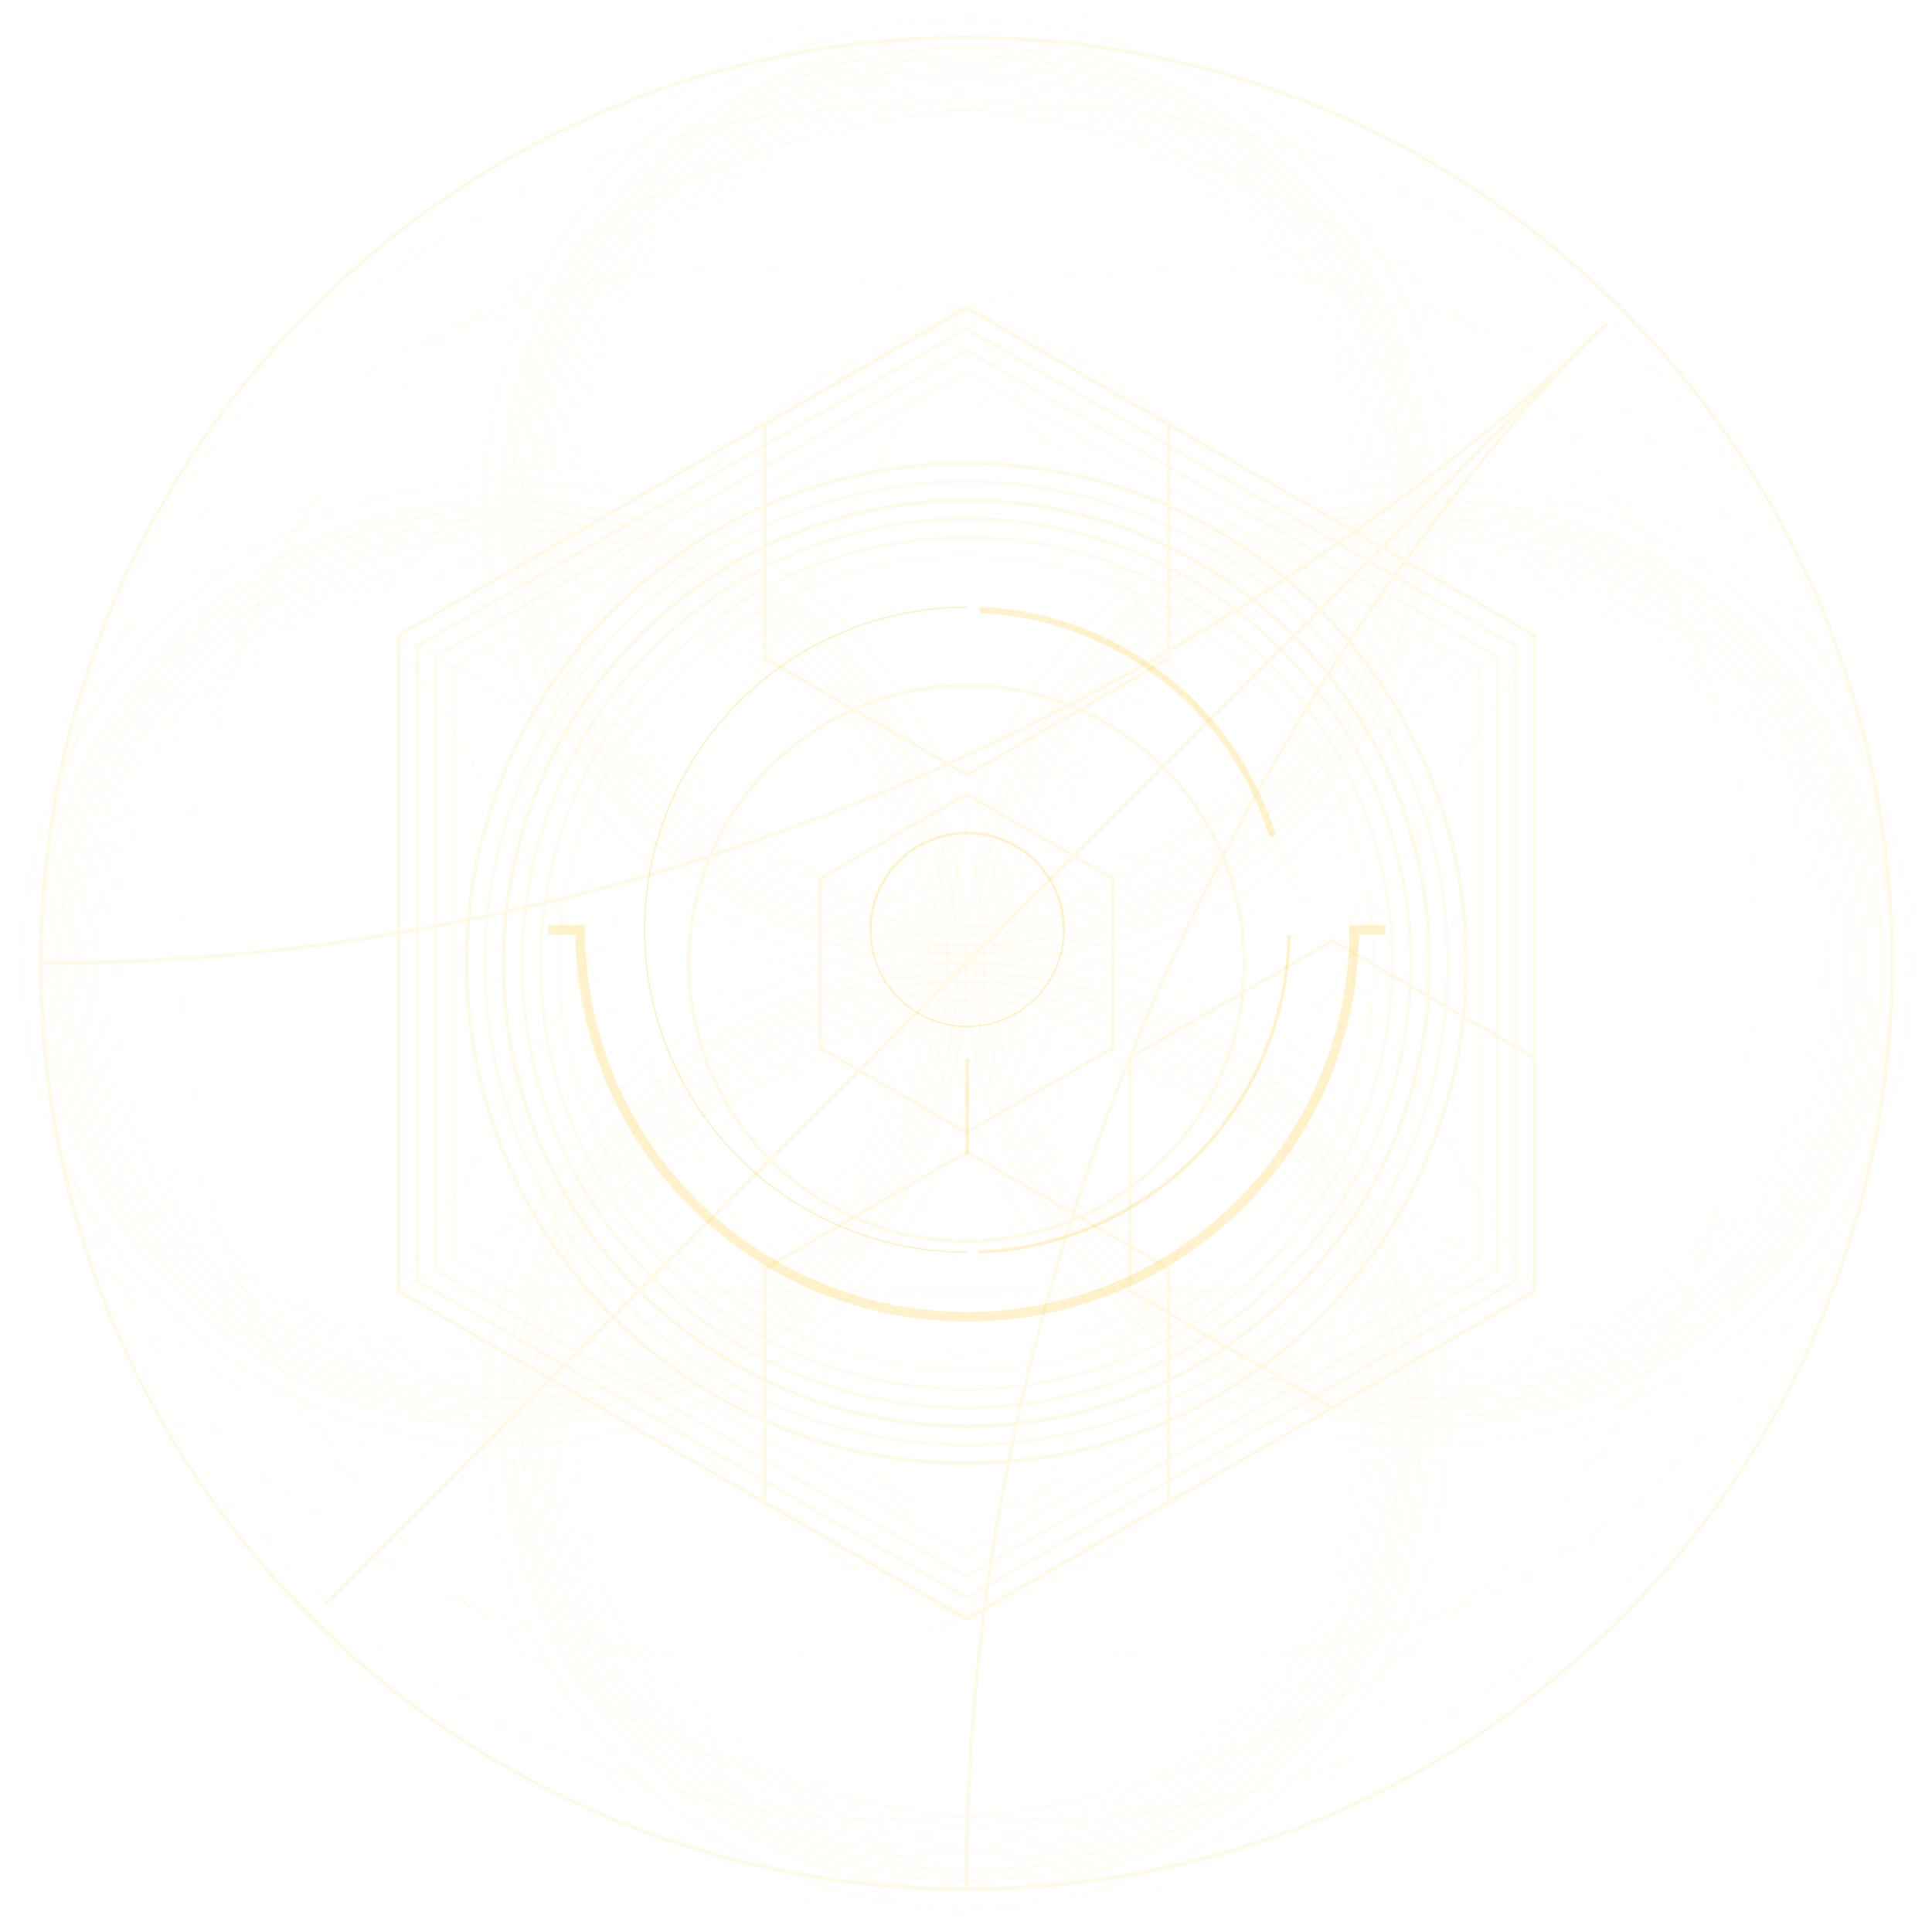 <svg width="599" height="598" viewBox="0 0 599 598" fill="none" xmlns="http://www.w3.org/2000/svg">
<g opacity="0.1" clip-path="url(#clip0_2_114)">
<path d="M299.637 585.68C458.156 585.68 586.662 457.175 586.662 298.655C586.662 140.136 458.156 11.63 299.637 11.63C141.117 11.63 12.611 140.136 12.611 298.655C12.611 457.175 141.117 585.68 299.637 585.68Z" stroke="#FFC000" stroke-miterlimit="10"/>
<path opacity="0.1" d="M299.637 585.68C458.156 585.68 586.662 457.175 586.662 298.655C586.662 140.136 458.156 11.63 299.637 11.63C141.117 11.63 12.611 140.136 12.611 298.655C12.611 457.175 141.117 585.68 299.637 585.68Z" stroke="#FFC000" stroke-miterlimit="10" stroke-linecap="round"/>
<path d="M299.638 453.649C385.239 453.649 454.632 384.256 454.632 298.656C454.632 213.055 385.239 143.662 299.638 143.662C214.038 143.662 144.645 213.055 144.645 298.656C144.645 384.256 214.038 453.649 299.638 453.649Z" stroke="#FFC000" stroke-miterlimit="10" stroke-linecap="round"/>
<path d="M299.639 384.763C347.195 384.763 385.746 346.211 385.746 298.655C385.746 251.099 347.195 212.548 299.639 212.548C252.083 212.548 213.531 251.099 213.531 298.655C213.531 346.211 252.083 384.763 299.639 384.763Z" stroke="#FFC000" stroke-miterlimit="10" stroke-linecap="round"/>
<path opacity="0.3" d="M277.998 564.154C424.628 564.154 543.496 445.286 543.496 298.655C543.496 152.025 424.628 33.157 277.998 33.157C131.367 33.157 12.499 152.025 12.499 298.655C12.499 445.286 131.367 564.154 277.998 564.154Z" stroke="#FFC000" stroke-miterlimit="10"/>
<path opacity="0.3" d="M227.826 513.979C346.746 513.979 443.149 417.575 443.149 298.655C443.149 179.735 346.746 83.332 227.826 83.332C108.906 83.332 12.502 179.735 12.502 298.655C12.502 417.575 108.906 513.979 227.826 513.979Z" stroke="#FFC000" stroke-miterlimit="10"/>
<path opacity="0.3" d="M371.448 513.979C490.368 513.979 586.771 417.575 586.771 298.655C586.771 179.735 490.368 83.332 371.448 83.332C252.528 83.332 156.125 179.735 156.125 298.655C156.125 417.575 252.528 513.979 371.448 513.979Z" stroke="#FFC000" stroke-miterlimit="10"/>
<path opacity="0.3" d="M321.051 564.154C467.681 564.154 586.549 445.286 586.549 298.655C586.549 152.025 467.681 33.157 321.051 33.157C174.42 33.157 55.553 152.025 55.553 298.655C55.553 445.286 174.42 564.154 321.051 564.154Z" stroke="#FFC000" stroke-miterlimit="10"/>
<path d="M299.637 442.168C378.897 442.168 443.15 377.915 443.15 298.655C443.15 219.396 378.897 155.143 299.637 155.143C220.377 155.143 156.125 219.396 156.125 298.655C156.125 377.915 220.377 442.168 299.637 442.168Z" stroke="#FFC000" stroke-linecap="round" stroke-linejoin="round"/>
<path opacity="0.4" d="M299.637 442.168C378.897 442.168 443.15 377.915 443.15 298.655C443.15 219.396 378.897 155.143 299.637 155.143C220.377 155.143 156.125 219.396 156.125 298.655C156.125 377.915 220.377 442.168 299.637 442.168Z" stroke="#FFC000" stroke-linecap="round" stroke-linejoin="round"/>
<path opacity="0.6" d="M299.638 447.909C382.068 447.909 448.891 381.086 448.891 298.655C448.891 216.225 382.068 149.402 299.638 149.402C217.207 149.402 150.385 216.225 150.385 298.655C150.385 381.086 217.207 447.909 299.638 447.909Z" stroke="#FFC000" stroke-linecap="round" stroke-linejoin="round"/>
<path opacity="0.2" d="M299.638 453.649C385.239 453.649 454.632 384.256 454.632 298.656C454.632 213.055 385.239 143.662 299.638 143.662C214.038 143.662 144.645 213.055 144.645 298.656C144.645 384.256 214.038 453.649 299.638 453.649Z" stroke="#FFC000" stroke-linecap="round" stroke-linejoin="round"/>
<path opacity="0.8" d="M299.637 436.427C375.726 436.427 437.409 374.745 437.409 298.655C437.409 222.566 375.726 160.883 299.637 160.883C223.547 160.883 161.865 222.566 161.865 298.655C161.865 374.745 223.547 436.427 299.637 436.427Z" stroke="#FFC000" stroke-linecap="round" stroke-linejoin="round"/>
<path opacity="0.6" d="M299.636 430.687C372.555 430.687 431.668 371.575 431.668 298.656C431.668 225.737 372.555 166.624 299.636 166.624C226.717 166.624 167.605 225.737 167.605 298.656C167.605 371.575 226.717 430.687 299.636 430.687Z" stroke="#FFC000" stroke-linecap="round" stroke-linejoin="round"/>
<path opacity="0.4" d="M299.639 424.947C369.388 424.947 425.93 368.404 425.93 298.655C425.93 228.907 369.388 172.364 299.639 172.364C229.89 172.364 173.348 228.907 173.348 298.655C173.348 368.404 229.89 424.947 299.639 424.947Z" stroke="#FFC000" stroke-linecap="round" stroke-linejoin="round"/>
<path opacity="0.2" d="M299.638 419.206C366.217 419.206 420.189 365.234 420.189 298.655C420.189 232.077 366.217 178.105 299.638 178.105C233.06 178.105 179.088 232.077 179.088 298.655C179.088 365.234 233.06 419.206 299.638 419.206Z" stroke="#FFC000" stroke-linecap="round" stroke-linejoin="round"/>
<path opacity="0.1" d="M299.638 416.336C364.631 416.336 417.318 363.649 417.318 298.656C417.318 233.663 364.631 180.975 299.638 180.975C234.645 180.975 181.958 233.663 181.958 298.656C181.958 363.649 234.645 416.336 299.638 416.336Z" stroke="#FFC000" stroke-linecap="round" stroke-linejoin="round"/>
<g opacity="0.5">
<path opacity="0.5" d="M299.636 298.649C378.896 298.649 443.149 234.397 443.149 155.137C443.149 75.877 378.896 11.624 299.636 11.624C220.377 11.624 156.124 75.877 156.124 155.137C156.124 234.397 220.377 298.649 299.636 298.649Z" stroke="#FFC000" stroke-linecap="round" stroke-linejoin="round"/>
<path opacity="0.4" d="M299.636 298.649C378.896 298.649 443.149 234.397 443.149 155.137C443.149 75.877 378.896 11.624 299.636 11.624C220.377 11.624 156.124 75.877 156.124 155.137C156.124 234.397 220.377 298.649 299.636 298.649Z" stroke="#FFC000" stroke-linecap="round" stroke-linejoin="round"/>
<path opacity="0.9" d="M299.636 295.779C377.311 295.779 440.279 232.812 440.279 155.137C440.279 77.462 377.311 14.495 299.636 14.495C221.962 14.495 158.994 77.462 158.994 155.137C158.994 232.812 221.962 295.779 299.636 295.779Z" stroke="#FFC000" stroke-linecap="round" stroke-linejoin="round"/>
<path opacity="0.6" d="M299.637 304.39C382.067 304.39 448.89 237.567 448.89 155.137C448.89 72.707 382.067 5.884 299.637 5.884C217.207 5.884 150.384 72.707 150.384 155.137C150.384 237.567 217.207 304.39 299.637 304.39Z" stroke="#FFC000" stroke-linecap="round" stroke-linejoin="round"/>
<path opacity="0.2" d="M299.637 310.131C385.238 310.131 454.631 240.738 454.631 155.137C454.631 69.536 385.238 0.143 299.637 0.143C214.037 0.143 144.644 69.536 144.644 155.137C144.644 240.738 214.037 310.131 299.637 310.131Z" stroke="#FFC000" stroke-linecap="round" stroke-linejoin="round"/>
<path opacity="0.8" d="M299.636 292.909C375.725 292.909 437.408 231.227 437.408 155.137C437.408 79.048 375.725 17.365 299.636 17.365C223.547 17.365 161.864 79.048 161.864 155.137C161.864 231.227 223.547 292.909 299.636 292.909Z" stroke="#FFC000" stroke-linecap="round" stroke-linejoin="round"/>
<path opacity="0.7" d="M299.639 290.039C374.143 290.039 434.541 229.641 434.541 155.137C434.541 80.633 374.143 20.235 299.639 20.235C225.135 20.235 164.737 80.633 164.737 155.137C164.737 229.641 225.135 290.039 299.639 290.039Z" stroke="#FFC000" stroke-linecap="round" stroke-linejoin="round"/>
<path opacity="0.6" d="M299.639 287.169C372.558 287.169 431.67 228.056 431.67 155.137C431.67 82.218 372.558 23.105 299.639 23.105C226.72 23.105 167.607 82.218 167.607 155.137C167.607 228.056 226.72 287.169 299.639 287.169Z" stroke="#FFC000" stroke-linecap="round" stroke-linejoin="round"/>
<path opacity="0.5" d="M299.639 284.299C370.972 284.299 428.8 226.471 428.8 155.137C428.8 83.803 370.972 25.976 299.639 25.976C228.305 25.976 170.477 83.803 170.477 155.137C170.477 226.471 228.305 284.299 299.639 284.299Z" stroke="#FFC000" stroke-linecap="round" stroke-linejoin="round"/>
<path opacity="0.4" d="M299.638 281.428C369.387 281.428 425.929 224.886 425.929 155.137C425.929 85.388 369.387 28.846 299.638 28.846C229.89 28.846 173.347 85.388 173.347 155.137C173.347 224.886 229.89 281.428 299.638 281.428Z" stroke="#FFC000" stroke-linecap="round" stroke-linejoin="round"/>
<path opacity="0.3" d="M299.638 278.558C367.801 278.558 423.059 223.301 423.059 155.137C423.059 86.974 367.801 31.716 299.638 31.716C231.475 31.716 176.217 86.974 176.217 155.137C176.217 223.301 231.475 278.558 299.638 278.558Z" stroke="#FFC000" stroke-linecap="round" stroke-linejoin="round"/>
<path opacity="0.2" d="M299.638 275.687C366.216 275.687 420.188 221.715 420.188 155.137C420.188 88.559 366.216 34.586 299.638 34.586C233.06 34.586 179.087 88.559 179.087 155.137C179.087 221.715 233.06 275.687 299.638 275.687Z" stroke="#FFC000" stroke-linecap="round" stroke-linejoin="round"/>
<path opacity="0.1" d="M299.637 272.817C364.631 272.817 417.318 220.13 417.318 155.137C417.318 90.144 364.631 37.457 299.637 37.457C234.644 37.457 181.957 90.144 181.957 155.137C181.957 220.13 234.644 272.817 299.637 272.817Z" stroke="#FFC000" stroke-linecap="round" stroke-linejoin="round"/>
</g>
<g opacity="0.5">
<path opacity="0.5" d="M299.636 585.795C378.896 585.795 443.149 521.542 443.149 442.282C443.149 363.022 378.896 298.77 299.636 298.77C220.377 298.77 156.124 363.022 156.124 442.282C156.124 521.542 220.377 585.795 299.636 585.795Z" stroke="#FFC000" stroke-linecap="round" stroke-linejoin="round"/>
<path opacity="0.4" d="M299.636 585.795C378.896 585.795 443.149 521.542 443.149 442.282C443.149 363.022 378.896 298.77 299.636 298.77C220.377 298.77 156.124 363.022 156.124 442.282C156.124 521.542 220.377 585.795 299.636 585.795Z" stroke="#FFC000" stroke-linecap="round" stroke-linejoin="round"/>
<path opacity="0.9" d="M299.636 582.925C377.311 582.925 440.279 519.957 440.279 442.282C440.279 364.608 377.311 301.64 299.636 301.64C221.962 301.64 158.994 364.608 158.994 442.282C158.994 519.957 221.962 582.925 299.636 582.925Z" stroke="#FFC000" stroke-linecap="round" stroke-linejoin="round"/>
<path opacity="0.6" d="M299.637 591.535C382.067 591.535 448.89 524.713 448.89 442.282C448.89 359.852 382.067 293.029 299.637 293.029C217.207 293.029 150.384 359.852 150.384 442.282C150.384 524.713 217.207 591.535 299.637 591.535Z" stroke="#FFC000" stroke-linecap="round" stroke-linejoin="round"/>
<path opacity="0.2" d="M299.637 597.276C385.238 597.276 454.631 527.883 454.631 442.282C454.631 356.682 385.238 287.289 299.637 287.289C214.037 287.289 144.644 356.682 144.644 442.282C144.644 527.883 214.037 597.276 299.637 597.276Z" stroke="#FFC000" stroke-linecap="round" stroke-linejoin="round"/>
<path opacity="0.8" d="M299.636 580.055C375.725 580.055 437.408 518.372 437.408 442.283C437.408 366.193 375.725 304.51 299.636 304.51C223.547 304.51 161.864 366.193 161.864 442.283C161.864 518.372 223.547 580.055 299.636 580.055Z" stroke="#FFC000" stroke-linecap="round" stroke-linejoin="round"/>
<path opacity="0.7" d="M299.639 577.184C374.143 577.184 434.541 516.786 434.541 442.282C434.541 367.778 374.143 307.38 299.639 307.38C225.135 307.38 164.737 367.778 164.737 442.282C164.737 516.786 225.135 577.184 299.639 577.184Z" stroke="#FFC000" stroke-linecap="round" stroke-linejoin="round"/>
<path opacity="0.6" d="M299.639 574.314C372.558 574.314 431.67 515.201 431.67 442.282C431.67 369.363 372.558 310.251 299.639 310.251C226.72 310.251 167.607 369.363 167.607 442.282C167.607 515.201 226.72 574.314 299.639 574.314Z" stroke="#FFC000" stroke-linecap="round" stroke-linejoin="round"/>
<path opacity="0.5" d="M299.639 571.444C370.972 571.444 428.8 513.616 428.8 442.283C428.8 370.949 370.972 313.121 299.639 313.121C228.305 313.121 170.477 370.949 170.477 442.283C170.477 513.616 228.305 571.444 299.639 571.444Z" stroke="#FFC000" stroke-linecap="round" stroke-linejoin="round"/>
<path opacity="0.4" d="M299.638 568.573C369.387 568.573 425.929 512.031 425.929 442.282C425.929 372.534 369.387 315.991 299.638 315.991C229.89 315.991 173.347 372.534 173.347 442.282C173.347 512.031 229.89 568.573 299.638 568.573Z" stroke="#FFC000" stroke-linecap="round" stroke-linejoin="round"/>
<path opacity="0.3" d="M299.638 565.703C367.801 565.703 423.059 510.446 423.059 442.282C423.059 374.119 367.801 318.862 299.638 318.862C231.475 318.862 176.217 374.119 176.217 442.282C176.217 510.446 231.475 565.703 299.638 565.703Z" stroke="#FFC000" stroke-linecap="round" stroke-linejoin="round"/>
<path opacity="0.2" d="M299.638 562.833C366.216 562.833 420.188 508.86 420.188 442.282C420.188 375.704 366.216 321.732 299.638 321.732C233.06 321.732 179.087 375.704 179.087 442.282C179.087 508.86 233.06 562.833 299.638 562.833Z" stroke="#FFC000" stroke-linecap="round" stroke-linejoin="round"/>
<path opacity="0.1" d="M299.637 559.963C364.631 559.963 417.318 507.275 417.318 442.282C417.318 377.289 364.631 324.602 299.637 324.602C234.644 324.602 181.957 377.289 181.957 442.282C181.957 507.275 234.644 559.963 299.637 559.963Z" stroke="#FFC000" stroke-linecap="round" stroke-linejoin="round"/>
</g>
<g opacity="0.5">
<path opacity="0.5" d="M156.126 442.167C235.386 442.167 299.638 377.915 299.638 298.655C299.638 219.395 235.386 155.142 156.126 155.142C76.866 155.142 12.613 219.395 12.613 298.655C12.613 377.915 76.866 442.167 156.126 442.167Z" stroke="#FFC000" stroke-linecap="round" stroke-linejoin="round"/>
<path opacity="0.4" d="M156.126 442.167C235.386 442.167 299.638 377.915 299.638 298.655C299.638 219.395 235.386 155.142 156.126 155.142C76.866 155.142 12.613 219.395 12.613 298.655C12.613 377.915 76.866 442.167 156.126 442.167Z" stroke="#FFC000" stroke-linecap="round" stroke-linejoin="round"/>
<path opacity="0.9" d="M156.126 439.297C233.8 439.297 296.768 376.33 296.768 298.655C296.768 220.98 233.8 158.013 156.126 158.013C78.451 158.013 15.483 220.98 15.483 298.655C15.483 376.33 78.451 439.297 156.126 439.297Z" stroke="#FFC000" stroke-linecap="round" stroke-linejoin="round"/>
<path opacity="0.6" d="M156.126 447.908C238.557 447.908 305.379 381.085 305.379 298.655C305.379 216.225 238.557 149.402 156.126 149.402C73.696 149.402 6.873 216.225 6.873 298.655C6.873 381.085 73.696 447.908 156.126 447.908Z" stroke="#FFC000" stroke-linecap="round" stroke-linejoin="round"/>
<path opacity="0.2" d="M156.127 453.649C241.727 453.649 311.12 384.256 311.12 298.655C311.12 213.054 241.727 143.661 156.127 143.661C70.526 143.661 1.133 213.054 1.133 298.655C1.133 384.256 70.526 453.649 156.127 453.649Z" stroke="#FFC000" stroke-linecap="round" stroke-linejoin="round"/>
<path opacity="0.8" d="M156.125 436.427C232.215 436.427 293.897 374.745 293.897 298.655C293.897 222.566 232.215 160.883 156.125 160.883C80.036 160.883 18.353 222.566 18.353 298.655C18.353 374.745 80.036 436.427 156.125 436.427Z" stroke="#FFC000" stroke-linecap="round" stroke-linejoin="round"/>
<path opacity="0.7" d="M156.128 433.557C230.633 433.557 291.03 373.159 291.03 298.655C291.03 224.151 230.633 163.753 156.128 163.753C81.624 163.753 21.227 224.151 21.227 298.655C21.227 373.159 81.624 433.557 156.128 433.557Z" stroke="#FFC000" stroke-linecap="round" stroke-linejoin="round"/>
<path opacity="0.6" d="M156.128 430.687C229.047 430.687 288.16 371.574 288.16 298.655C288.16 225.736 229.047 166.624 156.128 166.624C83.209 166.624 24.096 225.736 24.096 298.655C24.096 371.574 83.209 430.687 156.128 430.687Z" stroke="#FFC000" stroke-linecap="round" stroke-linejoin="round"/>
<path opacity="0.5" d="M156.128 427.817C227.462 427.817 285.289 369.989 285.289 298.655C285.289 227.321 227.462 169.494 156.128 169.494C84.794 169.494 26.966 227.321 26.966 298.655C26.966 369.989 84.794 427.817 156.128 427.817Z" stroke="#FFC000" stroke-linecap="round" stroke-linejoin="round"/>
<path opacity="0.4" d="M156.128 424.946C225.876 424.946 282.419 368.404 282.419 298.655C282.419 228.906 225.876 172.364 156.128 172.364C86.379 172.364 29.837 228.906 29.837 298.655C29.837 368.404 86.379 424.946 156.128 424.946Z" stroke="#FFC000" stroke-linecap="round" stroke-linejoin="round"/>
<path opacity="0.3" d="M156.127 422.076C224.291 422.076 279.548 366.819 279.548 298.655C279.548 230.492 224.291 175.234 156.127 175.234C87.964 175.234 32.706 230.492 32.706 298.655C32.706 366.819 87.964 422.076 156.127 422.076Z" stroke="#FFC000" stroke-linecap="round" stroke-linejoin="round"/>
<path opacity="0.2" d="M156.127 419.206C222.705 419.206 276.678 365.233 276.678 298.655C276.678 232.077 222.705 178.104 156.127 178.104C89.549 178.104 35.577 232.077 35.577 298.655C35.577 365.233 89.549 419.206 156.127 419.206Z" stroke="#FFC000" stroke-linecap="round" stroke-linejoin="round"/>
<path opacity="0.1" d="M156.127 416.335C221.12 416.335 273.807 363.648 273.807 298.655C273.807 233.662 221.12 180.975 156.127 180.975C91.134 180.975 38.447 233.662 38.447 298.655C38.447 363.648 91.134 416.335 156.127 416.335Z" stroke="#FFC000" stroke-linecap="round" stroke-linejoin="round"/>
</g>
<g opacity="0.5">
<path opacity="0.5" d="M443.148 442.167C522.408 442.167 586.661 377.915 586.661 298.655C586.661 219.395 522.408 155.142 443.148 155.142C363.889 155.142 299.636 219.395 299.636 298.655C299.636 377.915 363.889 442.167 443.148 442.167Z" stroke="#FFC000" stroke-linecap="round" stroke-linejoin="round"/>
<path opacity="0.4" d="M443.148 442.167C522.408 442.167 586.661 377.915 586.661 298.655C586.661 219.395 522.408 155.142 443.148 155.142C363.889 155.142 299.636 219.395 299.636 298.655C299.636 377.915 363.889 442.167 443.148 442.167Z" stroke="#FFC000" stroke-linecap="round" stroke-linejoin="round"/>
<path opacity="0.9" d="M443.148 439.297C520.823 439.297 583.79 376.33 583.79 298.655C583.79 220.98 520.823 158.013 443.148 158.013C365.473 158.013 302.506 220.98 302.506 298.655C302.506 376.33 365.473 439.297 443.148 439.297Z" stroke="#FFC000" stroke-linecap="round" stroke-linejoin="round"/>
<path opacity="0.6" d="M443.149 447.908C525.579 447.908 592.402 381.085 592.402 298.655C592.402 216.225 525.579 149.402 443.149 149.402C360.719 149.402 293.896 216.225 293.896 298.655C293.896 381.085 360.719 447.908 443.149 447.908Z" stroke="#FFC000" stroke-linecap="round" stroke-linejoin="round"/>
<path opacity="0.2" d="M443.149 453.649C528.75 453.649 598.143 384.256 598.143 298.655C598.143 213.054 528.75 143.661 443.149 143.661C357.549 143.661 288.156 213.054 288.156 298.655C288.156 384.256 357.549 453.649 443.149 453.649Z" stroke="#FFC000" stroke-linecap="round" stroke-linejoin="round"/>
<path opacity="0.8" d="M443.148 436.427C519.237 436.427 580.92 374.745 580.92 298.655C580.92 222.566 519.237 160.883 443.148 160.883C367.058 160.883 305.376 222.566 305.376 298.655C305.376 374.745 367.058 436.427 443.148 436.427Z" stroke="#FFC000" stroke-linecap="round" stroke-linejoin="round"/>
<path opacity="0.7" d="M443.151 433.557C517.655 433.557 578.053 373.159 578.053 298.655C578.053 224.151 517.655 163.753 443.151 163.753C368.647 163.753 308.249 224.151 308.249 298.655C308.249 373.159 368.647 433.557 443.151 433.557Z" stroke="#FFC000" stroke-linecap="round" stroke-linejoin="round"/>
<path opacity="0.6" d="M443.151 430.687C516.07 430.687 575.182 371.574 575.182 298.655C575.182 225.736 516.07 166.624 443.151 166.624C370.232 166.624 311.119 225.736 311.119 298.655C311.119 371.574 370.232 430.687 443.151 430.687Z" stroke="#FFC000" stroke-linecap="round" stroke-linejoin="round"/>
<path opacity="0.5" d="M443.15 427.817C514.484 427.817 572.312 369.989 572.312 298.655C572.312 227.321 514.484 169.494 443.15 169.494C371.817 169.494 313.989 227.321 313.989 298.655C313.989 369.989 371.817 427.817 443.15 427.817Z" stroke="#FFC000" stroke-linecap="round" stroke-linejoin="round"/>
<path opacity="0.4" d="M443.15 424.946C512.899 424.946 569.441 368.404 569.441 298.655C569.441 228.906 512.899 172.364 443.15 172.364C373.401 172.364 316.859 228.906 316.859 298.655C316.859 368.404 373.401 424.946 443.15 424.946Z" stroke="#FFC000" stroke-linecap="round" stroke-linejoin="round"/>
<path opacity="0.3" d="M443.15 422.076C511.313 422.076 566.571 366.819 566.571 298.655C566.571 230.492 511.313 175.234 443.15 175.234C374.986 175.234 319.729 230.492 319.729 298.655C319.729 366.819 374.986 422.076 443.15 422.076Z" stroke="#FFC000" stroke-linecap="round" stroke-linejoin="round"/>
<path opacity="0.2" d="M443.15 419.206C509.728 419.206 563.7 365.233 563.7 298.655C563.7 232.077 509.728 178.104 443.15 178.104C376.571 178.104 322.599 232.077 322.599 298.655C322.599 365.233 376.571 419.206 443.15 419.206Z" stroke="#FFC000" stroke-linecap="round" stroke-linejoin="round"/>
<path opacity="0.1" d="M443.149 416.335C508.142 416.335 560.83 363.648 560.83 298.655C560.83 233.662 508.142 180.975 443.149 180.975C378.156 180.975 325.469 233.662 325.469 298.655C325.469 363.648 378.156 416.335 443.149 416.335Z" stroke="#FFC000" stroke-linecap="round" stroke-linejoin="round"/>
</g>
<path d="M299.637 246.198L254.213 272.424V324.875L299.637 351.1L345.062 324.875V272.424L299.637 246.198Z" stroke="#FFC000" stroke-miterlimit="10"/>
<path d="M299.637 95.352L123.578 197.002V400.296L299.637 501.946L475.695 400.296V197.002L299.637 95.352Z" stroke="#FFC000" stroke-miterlimit="10"/>
<path opacity="0.8" d="M299.636 101.983L129.318 200.315V396.984L299.636 495.316L469.954 396.984V200.315L299.636 101.983Z" stroke="#FFC000" stroke-miterlimit="10"/>
<path opacity="0.6" d="M299.636 108.61L135.058 203.63V393.669L299.636 488.689L464.213 393.669V203.63L299.636 108.61Z" stroke="#FFC000" stroke-miterlimit="10"/>
<path opacity="0.4" d="M299.635 115.24L140.798 206.945V390.354L299.635 482.058L458.472 390.354V206.945L299.635 115.24Z" stroke="#FFC000" stroke-miterlimit="10"/>
<path opacity="0.2" d="M299.638 121.868L146.542 210.257V387.039L299.638 475.431L452.734 387.039V210.257L299.638 121.868Z" stroke="#FFC000" stroke-miterlimit="10"/>
<path d="M299.782 357.156L237.098 393.347V465.727L299.782 501.918L362.465 465.727V393.347L299.782 357.156Z" stroke="#FFC000" stroke-miterlimit="10"/>
<path d="M299.782 95.47L237.098 131.658V204.04L299.782 240.228L362.465 204.04V131.658L299.782 95.47Z" stroke="#FFC000" stroke-miterlimit="10"/>
<path d="M413.071 291.695L350.387 327.886V400.265L413.071 436.453L475.751 400.265V327.886L413.071 291.695Z" stroke="#FFC000" stroke-miterlimit="10"/>
<path d="M497.803 100.602L101.467 496.938" stroke="#FFC000" stroke-miterlimit="10" stroke-linecap="round"/>
<path d="M497.974 100.574C497.974 100.574 307.696 298.65 12.505 298.65" stroke="#FFC000" stroke-miterlimit="10" stroke-linecap="round"/>
<path d="M497.804 100.602C497.804 100.602 299.636 284.628 299.636 585.795" stroke="#FFC000" stroke-miterlimit="10" stroke-linecap="round"/>
<path opacity="0.3" d="M123.578 197.003L475.752 400.265" stroke="#FFC000" stroke-miterlimit="10"/>
<path opacity="0.3" d="M123.578 400.297L475.695 197.003" stroke="#FFC000" stroke-miterlimit="10"/>
<path opacity="0.3" d="M299.637 95.694L123.578 400.297" stroke="#FFC000" stroke-miterlimit="10"/>
<path opacity="0.3" d="M475.754 400.265L299.638 95.694" stroke="#FFC000" stroke-miterlimit="10"/>
<path opacity="0.3" d="M123.578 400.297H475.632" stroke="#FFC000" stroke-miterlimit="10"/>
<path opacity="0.3" d="M123.578 197.003L299.78 501.918" stroke="#FFC000" stroke-miterlimit="10"/>
<path opacity="0.3" d="M475.695 197.003L299.78 501.918" stroke="#FFC000" stroke-miterlimit="10"/>
</g>
<g clip-path="url(#clip1_2_114)">
<path d="M299.869 388.25C273.347 388.25 247.912 377.714 229.158 358.961C210.404 340.207 199.869 314.772 199.869 288.25C199.869 261.728 210.404 236.293 229.158 217.539C247.912 198.786 273.347 188.25 299.869 188.25" stroke="#FFC000" stroke-opacity="0.2" stroke-width="0.5" stroke-miterlimit="10"/>
<path d="M303.649 388.17C329.114 387.156 353.23 376.457 371.073 358.26C388.915 340.063 399.136 315.74 399.649 290.26" stroke="#FFC000" stroke-opacity="0.2" stroke-miterlimit="10" stroke-linecap="round"/>
<path d="M329.869 288.1C329.888 292.04 329.132 295.945 327.643 299.592C326.153 303.239 323.96 306.557 321.188 309.357C318.416 312.157 315.12 314.383 311.488 315.909C307.856 317.435 303.958 318.23 300.019 318.25C296.079 318.27 292.174 317.513 288.527 316.024C284.88 314.534 281.561 312.341 278.762 309.569C275.962 306.797 273.736 303.501 272.21 299.869C270.684 296.237 269.888 292.34 269.869 288.4" stroke="#FFC000" stroke-opacity="0.2" stroke-width="0.5" stroke-miterlimit="10"/>
<path d="M329.869 288.1C329.829 280.143 326.63 272.529 320.976 266.931C315.322 261.333 307.675 258.21 299.719 258.25C291.762 258.29 284.147 261.489 278.55 267.143C272.952 272.797 269.829 280.444 269.869 288.4" stroke="#FFC000" stroke-opacity="0.2" stroke-width="0.75" stroke-miterlimit="10" stroke-linecap="round"/>
<path d="M304.539 189.12C324.756 190.127 344.184 197.287 360.219 209.642C376.254 221.997 388.131 238.957 394.259 258.25" stroke="#FFC000" stroke-opacity="0.2" stroke-width="2" stroke-miterlimit="10" stroke-linecap="round"/>
<path d="M169.999 288.25H179.869C179.869 320.076 192.512 350.598 215.016 373.103C237.52 395.607 268.043 408.25 299.869 408.25C331.695 408.25 362.217 395.607 384.722 373.103C407.226 350.598 419.869 320.076 419.869 288.25H429.579" stroke="#FFC000" stroke-opacity="0.2" stroke-width="3" stroke-miterlimit="10"/>
<path d="M299.869 328.1V358.1" stroke="#FFC000" stroke-opacity="0.2" stroke-miterlimit="10"/>
</g>
<defs>
<clipPath id="clip0_2_114">
<rect width="597.299" height="597.42" fill="white" transform="translate(0.987)"/>
</clipPath>
<clipPath id="clip1_2_114">
<rect width="259.58" height="221.75" fill="white" transform="translate(169.999 188)"/>
</clipPath>
</defs>
</svg>
